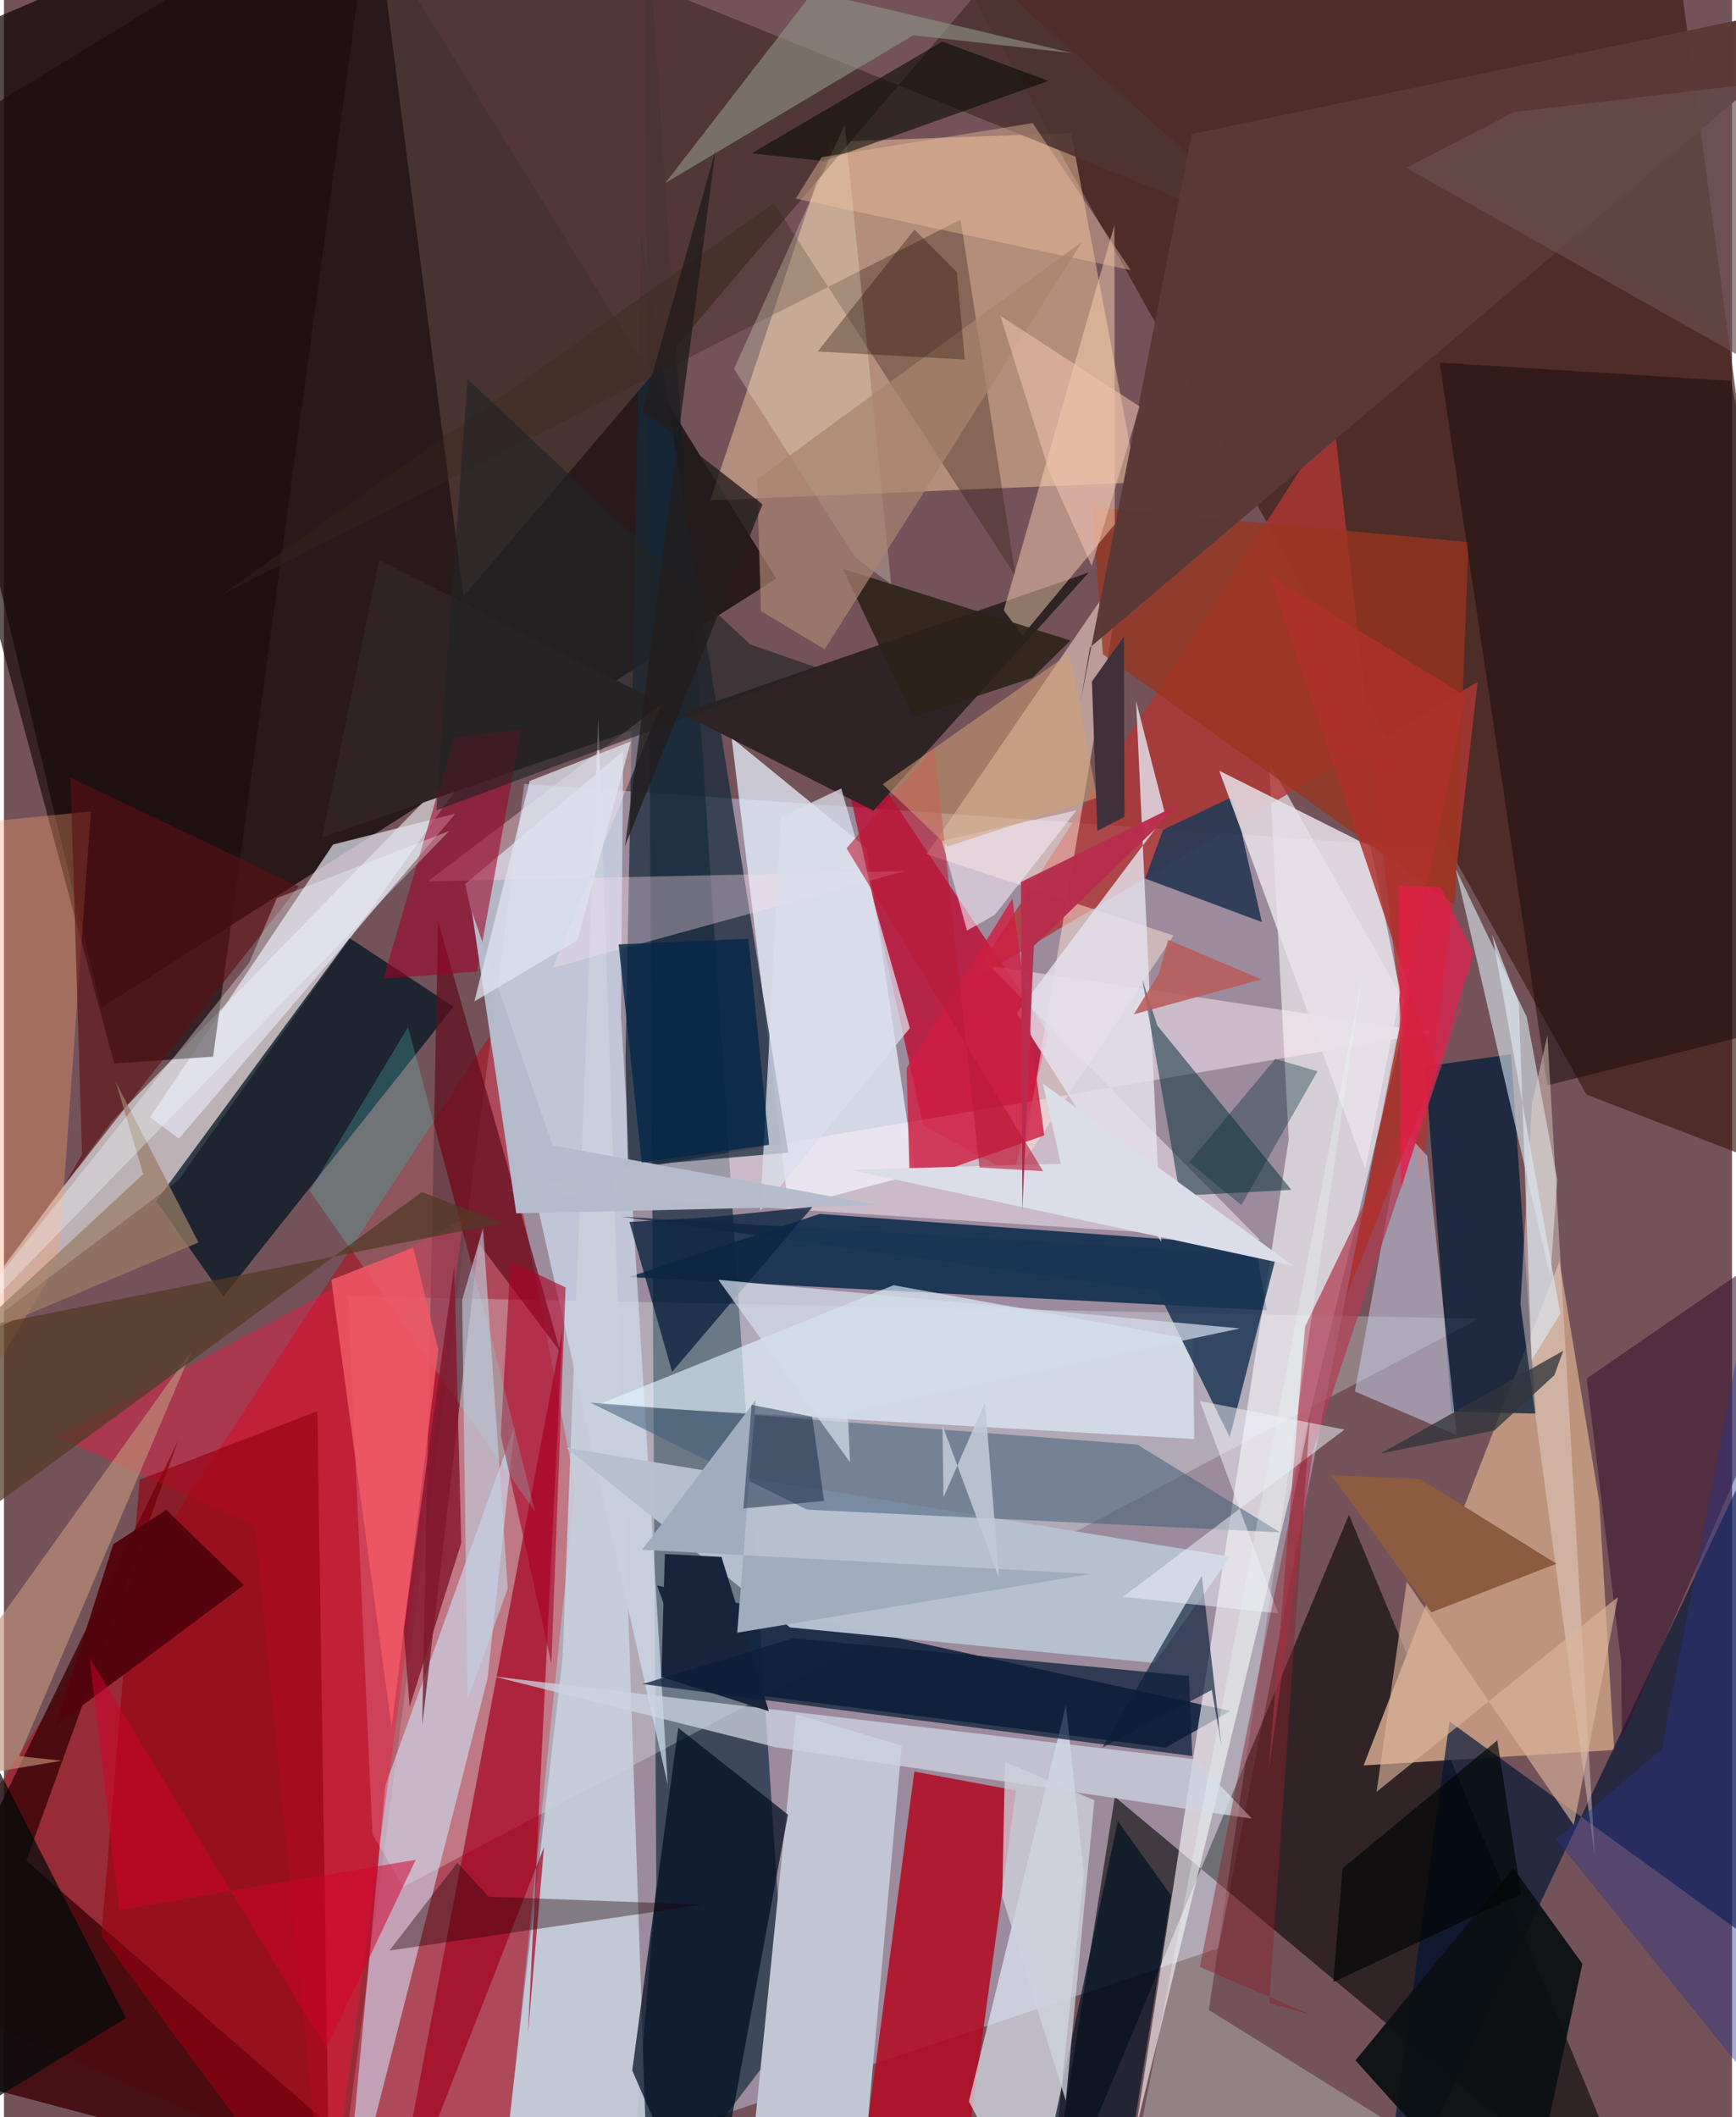 <svg xmlns="http://www.w3.org/2000/svg" width="228" height="278" viewBox="0 0 836 1024"><path fill="#735359" d="M0 0h836v1024H0z"/><path fill="#ced0f0" fill-opacity=".447" d="M691.5 410.188l-103.953 532.12L158.875 1086l92.835-706.893z"/><path fill="#0d0402" fill-opacity=".718" d="M-62 33.333L47.041 487.477l326.591-207.62L161.976-62z"/><path fill="#3c1910" fill-opacity=".663" d="M810.323-14.891L435.118-62l330.485 591.425 124.307 47.99z"/><path fill="#001f32" fill-opacity=".608" d="M378.77 984.196L309.884-62l5.713 973.15-14.51 174.85z"/><path fill="#c20010" fill-opacity=".475" d="M-62 954.373L234.893 501.23l41.478 217.838L238.55 1086z"/><path fill="#f5fcff" fill-opacity=".557" d="M84.255 570.901L245.22 344.467 52.807 541.647-37.465 662.58z"/><path fill="azure" fill-opacity=".259" d="M178.267 887.145L166.411 626.94l546.978 10.871-520.12 274.742z"/><path fill="#021731" fill-opacity=".816" d="M315.927 766.81l18.217 49.251 227.835 29.231 31.348-17.778z"/><path fill="#060405" fill-opacity=".596" d="M797.412 1086L650.697 732.65 503 1086l34.415-216.94z"/><path fill="#0c2c4b" fill-opacity=".878" d="M610.928 633.743l-308.607-16.072 92.317-30.535 210.952 15.412z"/><path fill="#ffd6a6" fill-opacity=".455" d="M341.686 241.965L399.698 68.56l116.552-4.145 31.88 168.924z"/><path fill="#bd957e" fill-opacity=".992" d="M657.759 853.877l94.758-243.848 19.249 116.346 7.182 120.031z"/><path fill="#fdfafe" fill-opacity=".6" d="M679.394 487.772l-131.93 542.763 74.07-479.388-9.56-182.564z"/><path fill="#e8f2fe" fill-opacity=".741" d="M379.581 584.13l61.18-16.244-23.438-157.709-65.287-53.31z"/><path fill="#b00f27" fill-opacity=".898" d="M461.034 1075.136l-49.755 2.416 29.14-220.721 49.177 9.173z"/><path fill="#bf0129" fill-opacity=".733" d="M400.097 342.259l105.155 157.414-16.712 68.245-43.84-23.522z"/><path fill="#cfdfef" fill-opacity=".71" d="M223.1 427.562l98.025 435.641-22.64-371.826 1.042-127.98z"/><path fill="#fff0f8" fill-opacity=".478" d="M476.814 467.052l214.277 32.416-447.997 76.409 364.516 23.826z"/><path fill="#b03634" fill-opacity=".796" d="M467.48 474.669L712.9 329.866l-27.65 244.246-41.994-372.035z"/><path fill="#16293b" fill-opacity=".733" d="M379.457 557.48l-77.552 6.701-1.228-52.411 7.57-397.915z"/><path fill="#021324" fill-opacity=".737" d="M217.51 486.91L106.182 627.07 73.65 580.896l93.567-127.167z"/><path fill="#c2c6d4" fill-opacity=".992" d="M412.554 1086l-51.25-38.82 21.979-218.021 51.057 15.101z"/><path fill="#3f060a" fill-opacity=".871" d="M84.346 696.629L-61.602 995.672l261.378 69.124-189.02-164.83z"/><path fill="#e5f1fc" fill-opacity=".659" d="M466.8 1016.398L503.73 1086l18.66-179.54-8.632-81.693z"/><path fill="#302426" fill-opacity=".996" d="M524.877 276.85L153.858 405.093l27.693-134.2 239.046 121.228z"/><path fill="#c9d0de" fill-opacity=".882" d="M311.381 1058.222L237.572 1086l32.695-284.285 17.236-454.425z"/><path fill="#d2e6fe" fill-opacity=".561" d="M247.149 689.64l-13.203 122.15L163.835 1086l20.656-222.399z"/><path fill="#001435" fill-opacity=".663" d="M851.919 691.11L898 976.376 699.305 832.627 664.727 1086z"/><path fill="#ffe2d3" fill-opacity=".51" d="M446.35 413.132l119.476 39.36-73.417 111.101 48.926-289.246z"/><path fill="#e3f5ff" fill-opacity=".627" d="M287.24 679.523l143.091-57.905 144.925 26.235.565 48.153z"/><path fill="#b6c0cf" fill-opacity=".988" d="M556.564 804.316l-176.272-17.181-108.26-86.896 321.321 52.698z"/><path fill="#a4001d" fill-opacity=".694" d="M270.17 643.563L185.958 1086l75.304-192.63-7.798 90.803z"/><path fill="#4d3632" fill-opacity=".898" d="M620.579 117.128L177.257-62l45.029 350.497L477.03-10.768z"/><path fill="#3f5f78" fill-opacity=".529" d="M548.294 698.686l69.05 42.456-228.776-10.975-104.895-51.77z"/><path fill="#001a35" fill-opacity=".733" d="M729.127 509.946l11.858 173.767-40.795-.926-12.676-167.007z"/><path fill="#e2e2ef" fill-opacity=".722" d="M84.64 550.74l133.81-157.242-59.237 14.96L70.72 540.355z"/><path fill="#e4f6ff" fill-opacity=".557" d="M702.305 420.228l34.374 71.657 14.734 78.59-3.292 47.195z"/><path fill="#620e1d" fill-opacity=".71" d="M269.188 653.9l-39.59-52.666L202.33 834.62l7.683-389.02z"/><path fill="#010f23" fill-opacity=".725" d="M326.2 835.655l53.078 42.028L340.698 1086l-36.75-84.612z"/><path fill="#ff113f" fill-opacity=".392" d="M222.406 589.28L25.801 695.052l95.528 42.694L155.838 1086z"/><path fill="#c6cde5" fill-opacity=".553" d="M653.536 672.998l49.262 21.14-14.203-135.004-11.993-13.008z"/><path fill="#183553" fill-opacity=".839" d="M592.984 695.08l-34.823-70.711-259.424-35.907 316.783 18.953z"/><path fill="#9a341e" fill-opacity=".753" d="M701.922 437.79l-170.3-121.374-5.124-71.11 181.982 16.88z"/><path fill="#1b0c0c" fill-opacity=".533" d="M835.478 184.211L898 487.22l-151.374 37.705-52.049-349.54z"/><path fill="#960010" fill-opacity=".635" d="M151.62 682.547l-85.962 33.132-18.599 220.853L157.774 1086z"/><path fill="#e4e0eb" fill-opacity=".831" d="M547.692 339.11l12.2 261.539-69.959-110.621 71.948-95.604z"/><path fill="#ce1d42" fill-opacity=".808" d="M503.28 549.141l-65.08 22.856-1.523-55.357 51.17-81.985z"/><path fill="#2a3a54" fill-opacity=".937" d="M560.688 401.405l34.11-16.242 13.746 60.814-56.397-21.03z"/><path fill="#0b1012" fill-opacity=".945" d="M730.21 903.595l-76.4 92.95L734.371 1086 763.6 949.803z"/><path fill="#e8e1ea" fill-opacity=".847" d="M661.104 409.47l14.48 70.773-17.024 85.2-70.636-192.678z"/><path fill="#08303b" fill-opacity=".525" d="M557.973 496.03l-7.227-22.132 18.221 104.433 53.85-2.837z"/><path fill="#1b0d0f" fill-opacity=".678" d="M179.398-62L-62 85.704 53.355 514.316l47.808-3.248z"/><path fill="#3b271b" fill-opacity=".38" d="M489.374 278.705L372.421 98.155l-267.483 189.82L462.79 106.238z"/><path fill="#ffd9b7" fill-opacity=".467" d="M483.686 295.202l53.533-186.345.17 144.705-44.69 53.789z"/><path fill="#021c37" fill-opacity=".631" d="M584.322 817.375l4.612 26.758-9.427-81.976-48.076 83.065z"/><path fill="#cdd4e1" fill-opacity=".745" d="M237.052 810.856l339.198 40.056 27.52 28.723-230.584-34.59z"/><path fill="#fee2ee" fill-opacity=".357" d="M317.965 340.704L205.06 426.267l230.512-4.917-170.1 46.78z"/><path fill="#ae3c52" fill-opacity=".733" d="M629.441 641.547l77.322-159.986-73.602 220.613-21.485 155.556z"/><path fill="#9d0128" fill-opacity=".561" d="M183.575 473.324l45.224-3.384 21.445-117.323-32.425 3.834z"/><path fill="#5a3936" fill-opacity=".992" d="M525.399 313.122L898-2.551 574.646 64.854 520.8 339.446z"/><path fill="#8e9385" fill-opacity=".62" d="M391.54-4.02l125.573 29.753-77.194-8.679-119.973 71.47z"/><path fill="#e8fffd" fill-opacity=".271" d="M582.895 972.17l136.156 84.703-177.441 15.88 115.646-601.53z"/><path fill="#0c243f" fill-opacity=".788" d="M340.497 588.806l50.656-5.092-67.91 79.817-20.658-72.502z"/><path fill="#38132f" fill-opacity=".569" d="M765.696 666.754L898 575.65 782.757 840.83l-.4-37.29z"/><path fill="#ab0123" fill-opacity=".6" d="M271.685 622.664l-6.857 182.039-24.478-110.624 4.705-83.996z"/><path fill="#ff9e6e" fill-opacity=".341" d="M-62 402.691l104.061-10.189-15.708 217.912-74.615 125.287z"/><path fill="#001121" fill-opacity=".69" d="M564.618 916.76l-25.755-35.943-36.357 171.818 38.938 8.443z"/><path fill="#dbdde9" d="M511.327 562.884l-8.752-38.856 121.115 88.175-214.307-46.418z"/><path fill="#c2937b" fill-opacity=".639" d="M27.872 851.61L-62 866.747 90.853 653.229 7.396 849.363z"/><path fill="#dbdfec" fill-opacity=".749" d="M438.245 497.271l-72.39 88.358 10.118-190.457 29.081-13.808z"/><path fill="#e6d6cd" fill-opacity=".455" d="M769.634 898.043L746.68 500.772l-7.468 32.98-5.58 97.037z"/><path fill="#fdfadf" fill-opacity=".259" d="M429.206 282.668l-17.376-13.132-58.662-91.114 53.548-118.114z"/><path fill="#64fff7" fill-opacity=".192" d="M236.73 650.697l20.165 80.343L147.89 575.916l47.59-79.154z"/><path fill="#17243b" d="M319.73 751.632l-1.715 59.423 52.04 16.59-22.937-74.63z"/><path fill="#513b24" fill-opacity=".725" d="M202.161 576.544L-62 770.094l31.255-124.41 271.91-54.236z"/><path fill="#53040c" fill-opacity=".976" d="M52.884 746.874l-27.98 87.746 91.128-68.001-37.48-36.341z"/><path fill="#060a00" fill-opacity=".576" d="M453.917 20.1L361.7 74.157l34.835 3.726L505.29 39.126z"/><path fill="#8c5b40" fill-opacity=".992" d="M690.518 779.839l60.544-23.53-65.922-40.89-43.002-1.98z"/><path fill="#83172e" fill-opacity=".816" d="M221.228 746.312l-3.392-133.843-24.479 175.967 2.889 37.12z"/><path fill="#2d2218" fill-opacity=".894" d="M497.544 327.817l18.375-18.015-110.098-34.666 34.074 71.807z"/><path fill="#5c0f13" fill-opacity=".612" d="M32.21 376.131l110.418 52.632-113.777 145.03 8.93-15.446z"/><path fill="#000a0c" fill-opacity=".718" d="M-17.839 826.35l-1.171 258.692-42.99-34.567 120.97-74.423z"/><path fill="#f0f2f9" fill-opacity=".518" d="M616.467 780.348l-37.923-102.735 69.946 13.833-107.141 80.886z"/><path fill="#ddb59c" fill-opacity=".635" d="M664.014 866.661l116.748-94.215-21.312 110.327L678.628 765z"/><path fill="#28358c" fill-opacity=".412" d="M847.994 605.39l-45.966 240.548-51.16 43.654 132.777 164.461z"/><path fill="#0c1e38" fill-opacity=".737" d="M573.251 810.601l1.618 38.724-265.952-34.817 72.906-22.143z"/><path fill="#b4bbcd" fill-opacity=".988" d="M226.398 440.948l21.453 145.916 175.364-4-157.812-28.884z"/><path fill="#9fadbe" d="M354.721 789.674l8.993-112.602-54.954 72.46 216.987 11.739z"/><path fill="#052e37" fill-opacity=".365" d="M573.367 562.15l25.25 20.693 36.84-64.717-20.424-5.95z"/><path fill="#af302b" fill-opacity=".831" d="M693.155 517.29l-81.169-238.992 95.124 58.248-57.772 290.407z"/><path fill="#ef5867" fill-opacity=".851" d="M187.539 835.605l-29.194-216.623 39.664-15.571 12.128 49.489z"/><path fill="#d3ddea" fill-opacity=".725" d="M409.302 707.232l-63.703-88.26 252.284 23.55-189.646 40.451z"/><path fill="#b72e4e" fill-opacity=".969" d="M492.672 585.87l-.648-159.264 78.25-38.498-72.038 69.402z"/><path fill="#1f0000" fill-opacity=".384" d="M186.472 943.422l152.023-22.223-104.05-3.81-15.12-16.487z"/><path fill="#892229" fill-opacity=".455" d="M578.521 951.332l54.11 23.303-20.542-5.854L631.806 685.2z"/><path fill="#132642" fill-opacity=".494" d="M391.007 685.217l5.726 40.747-39.007 3.619 3.98-50.087z"/><path fill="#eec19f" fill-opacity=".416" d="M497.687 59.538L395.6 75.997 383.07 96.05l162.04 34.624z"/><path fill="#cfd2dc" fill-opacity=".773" d="M527.507 870.731l-13.823 145.346-30.74-98.648 1.323-65.305z"/><path fill="#a88470" fill-opacity=".71" d="M364.354 231.81l1.874 63.752 30.795 18.487L521.61 116.895z"/><path fill="#222425" fill-opacity=".631" d="M394.116 323.172L209.167 391.95l15.092-208.577 136.79 128.339z"/><path fill="#000504" fill-opacity=".663" d="M647.597 903.645l74.84-61.906 11.49 74.33-90.812 42.594z"/><path fill="#b91a35" fill-opacity=".592" d="M407.628 410.298l42.413-48.926 21.908 203.313 30.78 1.781z"/><path fill="#f3e8f5" fill-opacity=".596" d="M479.387 442.444l39.507-50.547-65.148 14.775 12.178 43.398z"/><path fill="#ed1a4c" fill-opacity=".663" d="M695.118 429.05l15.903 31.935-35.22 114.377-1.04-146.884z"/><path fill="#dde3ef" fill-opacity=".753" d="M303.24 358.635l-48.893 19.083-26.773 106.617 49.831-29.532z"/><path fill="#291206" fill-opacity=".349" d="M440.471 111.046l-46.831 58.968 71.186 3.874-3.865-42.256z"/><path fill="#dae1eb" fill-opacity=".714" d="M732.82 485.113l6.24 172.783 13.817-22.548-32.874-183.087z"/><path fill="#675150" fill-opacity=".671" d="M678.354 81.183l52.252-26.987L891.132 35.26l-37.634 144.755z"/><path fill="#b85c59" fill-opacity=".863" d="M608.34 473.662l-45.13-19.045-4.442 16.267-12.17 19.698z"/><path fill="#987d65" fill-opacity=".729" d="M54.042 523.157l40.064 77.791-114.246 48.087 87.546-81.144z"/><path fill="#231c1c" fill-opacity=".788" d="M366.966 243.927l-58.196-45.426L344.228 72.76l-43.776 336.369z"/><path fill="#d0a174" fill-opacity=".537" d="M425.114 379.337l90.462-63.451 13.247 69.974-72.292 23.544z"/><path fill="#062848" fill-opacity=".816" d="M308.516 562.25l-11.163-105.484 62.77-2.738 10.022 99.66z"/><path fill="#f3feff" fill-opacity=".333" d="M132.046 434.367l83.463-32.506-257.942 265.393 161.09-201.558z"/><path fill="#d1002b" fill-opacity=".522" d="M199.194 899.531l-43.292 91.142L41.445 801.941l14.231 121.807z"/><path fill="#c1d2e5" fill-opacity=".608" d="M224.33 822.07l-2.66-193.374 10.068-34.628 11.996 174.141z"/><path fill="#c1cad8" fill-opacity=".871" d="M454.502 724.204l-.472-34.812 27.423 73.995-6.832-85.132z"/><path fill="#40303a" d="M542.07 395.092l-13.134 6.73-2.605-72.196 15.443-21.744z"/><path fill="#33353c" fill-opacity=".78" d="M666.059 702.999l88.259-49.658-4.253 11.763-29.088 26.82z"/><path fill="#f2c4b3" fill-opacity=".537" d="M505.685 228.117l20.543 45.613 23.157-77.143-67.386-43.882z"/></svg>